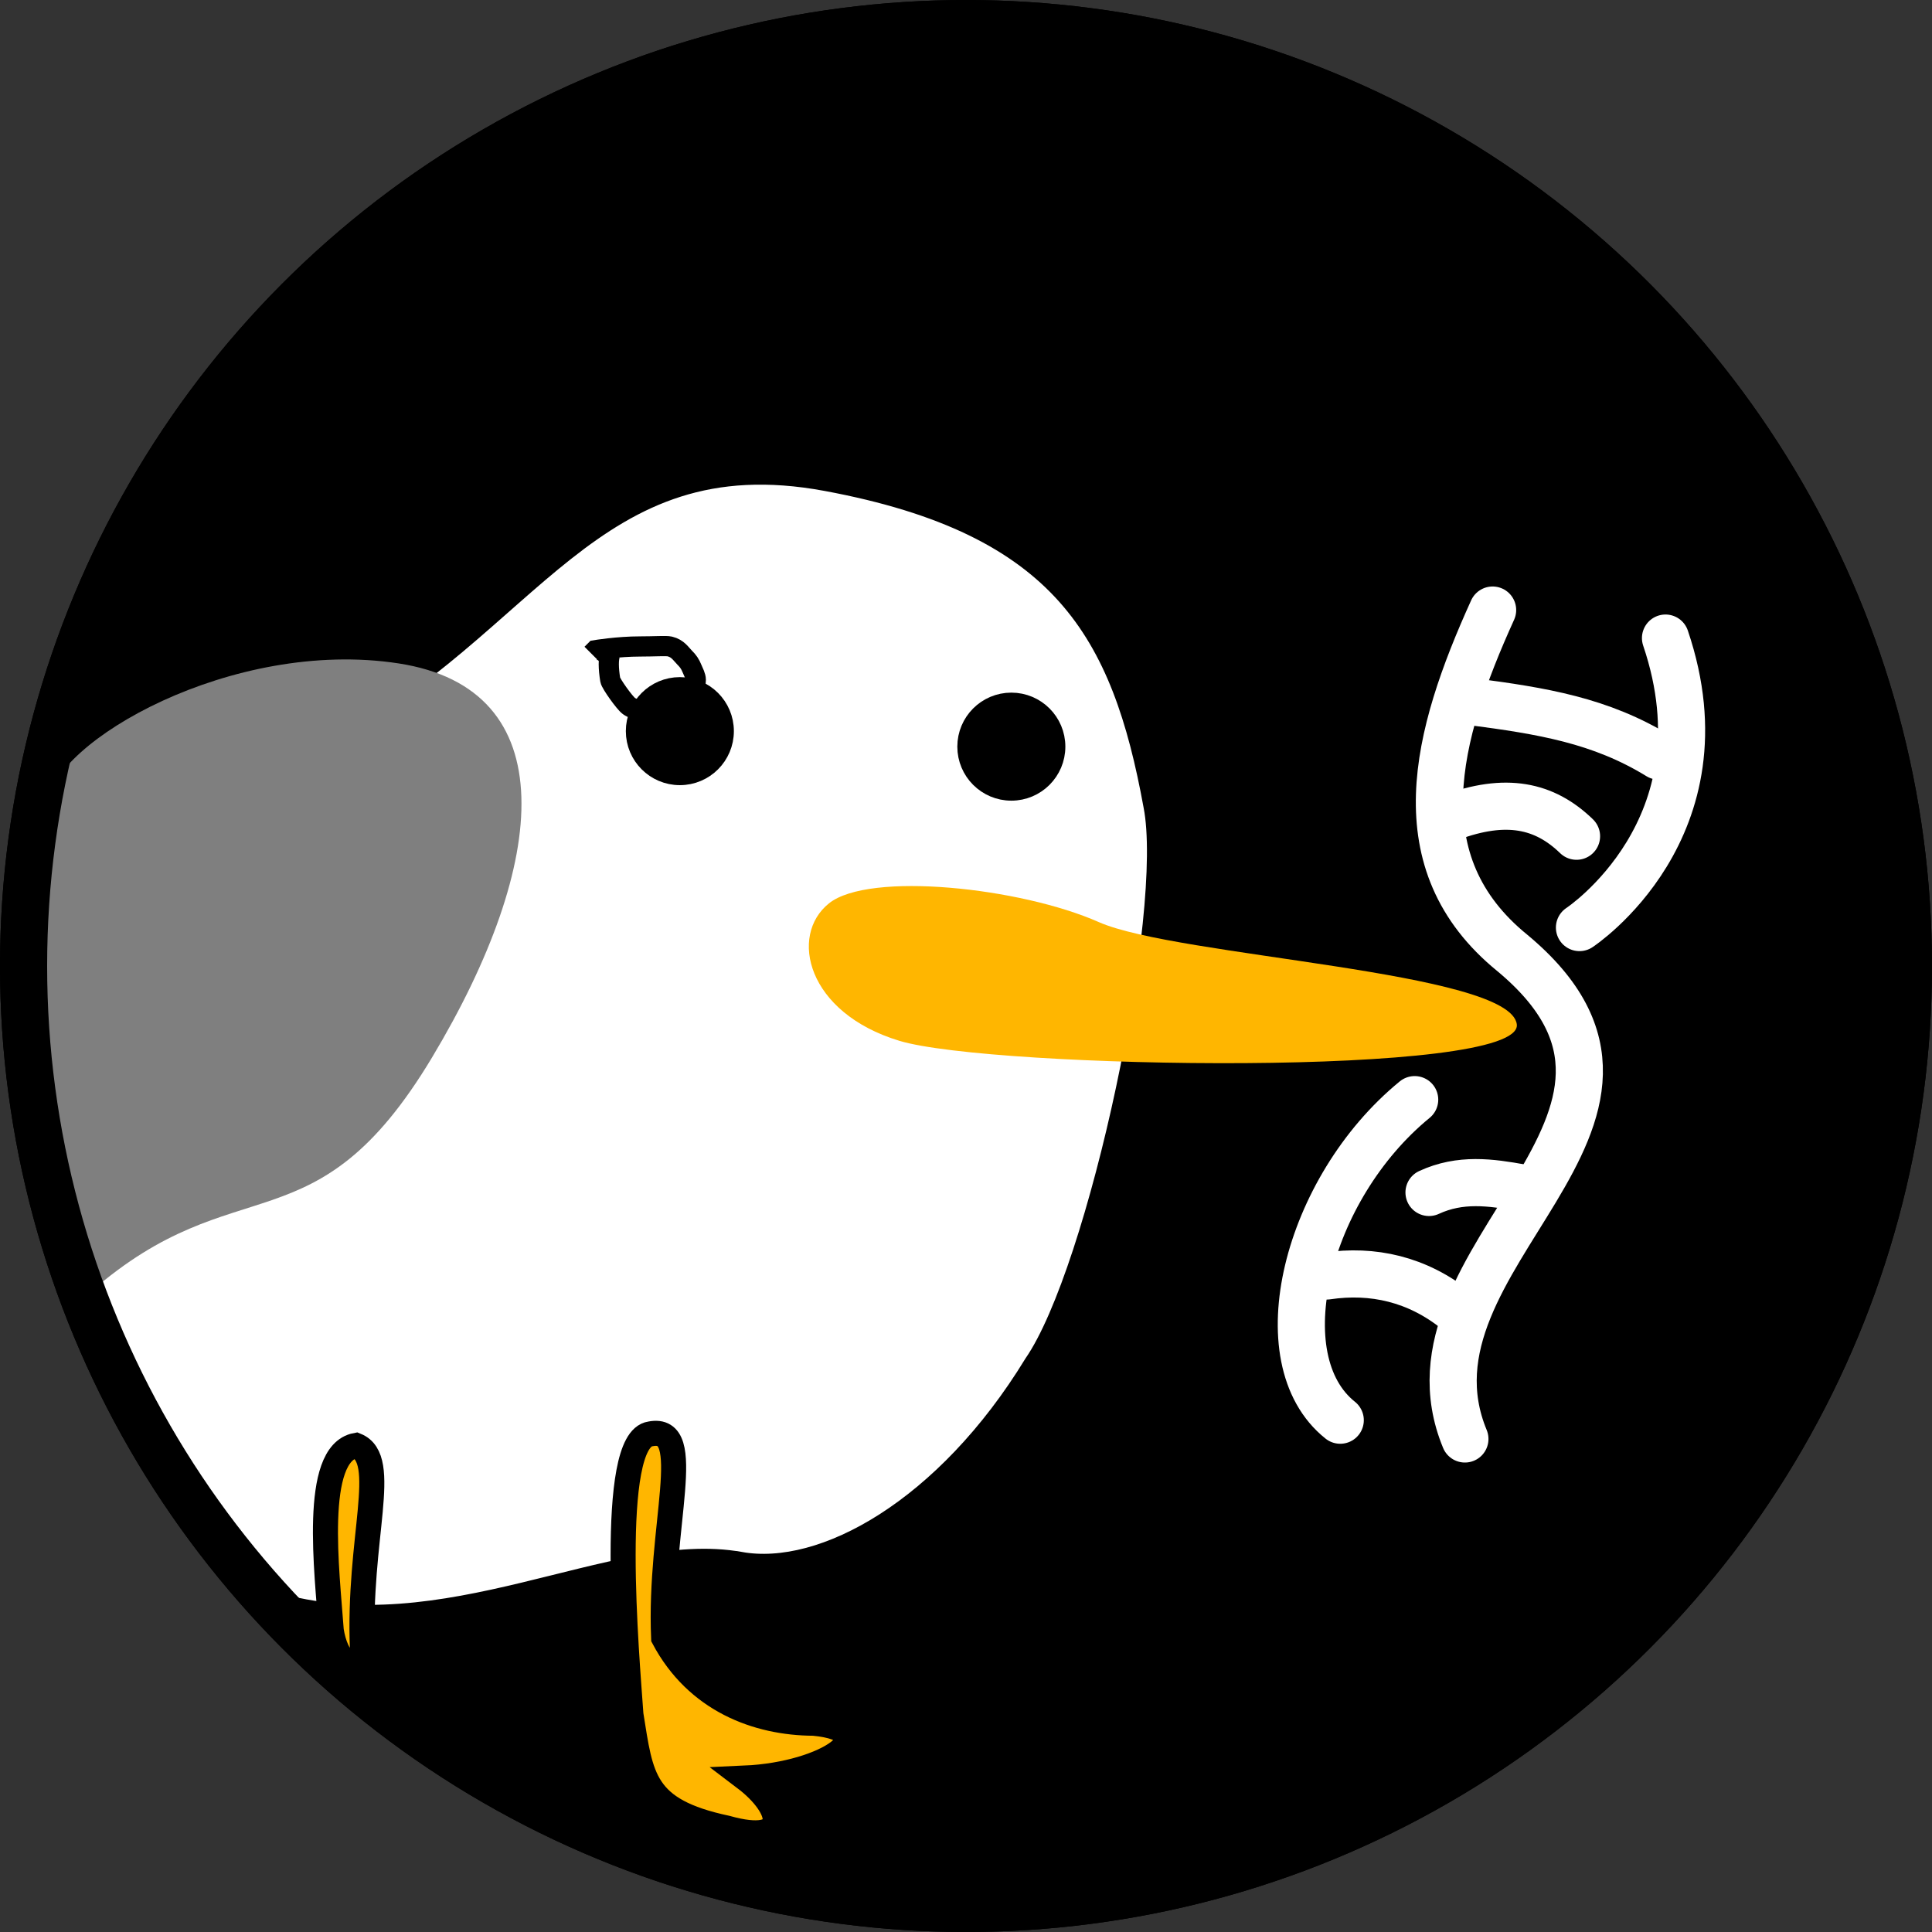 <?xml version="1.0" encoding="UTF-8" standalone="no"?>
<svg
   width="286.918"
   height="286.918"
   version="1.1"
   id="svg17"
   xmlns="http://www.w3.org/2000/svg"
   xmlns:svg="http://www.w3.org/2000/svg">
  <rect width="100%" height="100%" fill="#333333" stroke="none"/>
  <defs
     id="defs21" />
  <g
     id="layer2"
     style="display:inline"
     transform="translate(-257.219,-171.945)">
    <circle
       style="display:inline;opacity:1;fill:#000000;fill-opacity:1;stroke:#000000;stroke-width:7;stroke-dasharray:none;stroke-opacity:1"
       id="path4900"
       cx="400.678"
       cy="315.404"
       r="139.959" />
  </g>
  <g
     id="layer1"
     transform="translate(-257.219,-171.945)">
    <path
       id="svg_31"
       d="m 367.035,404.392 c 12.664,2.285 31.017,-8.116 44.155,-29.621 9.689,-14.032 20.944,-67.28 17.835,-83.225 -4.712,-25.869 -13.67,-42.113 -48.997,-48.663 -35.327,-6.55 -44.232,21.889 -75.214,37.933 0,0 -34.983,7.851 -43.502,21.828 -0.469,30.7 1.967,41.827 10.463,66.283 7.12,17.654 9.418,21.72 25.793,41.361 25.784,7.598 51.05,-9.218 69.466,-5.895 z"
       opacity="NaN"
       fill="#ffffff"
       style="opacity:1;fill:#ffffff;stroke:#000000;stroke-width:4;stroke-dasharray:none;stroke-opacity:1" />
    <path
       stroke="null"
       id="svg_33"
       d="m 390.783,326.515 c 13.744,4.163 92.618,5.483 91.695,-2.437 -0.923,-7.92 -50.463,-10.053 -62.078,-15.193 -11.616,-5.141 -34.128,-7.553 -40.077,-2.78 -5.949,4.773 -3.282,16.247 10.461,20.41 z"
       opacity="NaN"
       fill="#ffb600"
       style="opacity:1;stroke:none;stroke-width:5;stroke-dasharray:none;stroke-opacity:1" />
    <path
       d="m 347.846,269.053 c -0.299,0.722 -0.28,2.143 0,3.867 0.088,0.545 2.129,3.411 2.762,3.867 1.002,0.722 2.21,0.552 2.762,0.552 1.105,0 2.777,-0.426 3.315,-0.552 1.202,-0.284 1.7,-0.341 2.21,-0.552 0.722,-0.299 0.324,-0.876 1.105,-1.657 0.391,-0.391 0.552,-1.105 0.552,-1.657 0,-0.552 -0.341,-1.147 -0.552,-1.657 -0.299,-0.722 -0.552,-1.105 -1.105,-1.657 -0.552,-0.552 -1.008,-1.374 -2.21,-1.657 -0.538,-0.127 -2.21,0 -4.42,0 -3.315,0 -6.63,0.552 -6.63,0.552 l -0.552,0.552 v 0 0"
       id="svg_35"
       stroke="null"
       fill="none"
       style="stroke-width:3;stroke-dasharray:none" />
    <path
       id="svg_42"
       d="m 264.239,291.369 c 0.72,-9.258 27.516,-24.687 52.153,-20.906 24.638,3.781 22.377,29.54 4.986,58.527 -17.391,28.987 -28.97,15.843 -50.673,34.791 -6.777,-25.328 -6.466,-36.472 -6.466,-36.472 0,0 -2.665,-10.971 0,-35.94 z"
       opacity="NaN"
       stroke="null"
       fill="#7f7f7f"
       style="display:inline;opacity:1;stroke:none;stroke-width:5;stroke-dasharray:none;stroke-opacity:1" />
    <circle
       stroke="null"
       id="svg_43"
       cy="280.525"
       cx="358.183"
       fill="#000000"
       style="stroke-width:3;stroke-dasharray:none"
       r="6.522" />
    <circle
       stroke="null"
       id="svg_45"
       cy="282.828"
       cx="407.411"
       fill="#000000"
       style="stroke-width:3;stroke-dasharray:none"
       r="6.522" />
    <path
       stroke="null"
       id="svg_49"
       d="m 350.922,426.617 c 1.502,9.325 1.724,14.161 14.198,16.805 9.758,2.74 8.567,-2.973 2.712,-7.414 12.36,-0.555 21.3,-7.075 10.241,-8.149 -8.457,-0.035 -17.399,-3.435 -22.3,-12.672 -0.709,-16.548 4.888,-31.654 -1.961,-30.296 -6.345,0.881 -3.505,33.108 -2.89,41.726 z"
       opacity="NaN"
       fill="#ffb600"
       style="opacity:1;stroke-width:3.721;stroke-dasharray:none" />
    <path
       stroke="null"
       id="path959"
       d="m 306.413,414.085 c 0.66,4.302 3.218,6.996 4.635,2.843 -0.709,-16.548 4.101,-28.279 -0.955,-30.332 -6.512,1.216 -4.295,18.87 -3.68,27.488 z"
       opacity="NaN"
       fill="#ffb600"
       style="opacity:1;stroke-width:3.721;stroke-dasharray:none" />
  </g>
  <g
     id="layer3"
     style="stroke:#ffffff;stroke-opacity:1"
     transform="translate(-257.219,-171.945)">
    <path
       style="opacity:1;fill:none;fill-opacity:1;stroke:#ffffff;stroke-width:7;stroke-linecap:round;stroke-dasharray:none;stroke-opacity:1"
       d="m 478.885,262.544 c -8.468,18.676 -13.535,37.515 2.915,50.911 29.974,24.917 -18.316,44.935 -7.031,72.189"
       id="path5076" />
    <path
       style="opacity:1;fill:none;fill-opacity:1;stroke:#ffffff;stroke-width:7;stroke-linecap:round;stroke-dasharray:none;stroke-opacity:1"
       d="m 467.311,335.251 c -16.143,13.218 -22.411,38.564 -11.054,47.605"
       id="path9490" />
    <path
       style="opacity:1;fill:none;fill-opacity:1;stroke:#ffffff;stroke-width:7;stroke-linecap:round;stroke-dasharray:none;stroke-opacity:1"
       d="m 504.56,266.705 c 9.586,28.298 -12.778,42.991 -12.778,42.991"
       id="path9492" />
    <path
       style="opacity:1;fill:none;fill-opacity:1;stroke:#ffffff;stroke-width:7;stroke-linecap:round;stroke-dasharray:none;stroke-opacity:1"
       d="m 475.725,276.142 c 10.509,1.375 19.192,2.782 27.835,8.091"
       id="path9504" />
    <path
       style="opacity:1;fill:none;fill-opacity:1;stroke:#ffffff;stroke-width:7;stroke-linecap:round;stroke-dasharray:none;stroke-opacity:1"
       d="m 472.593,293.365 c 8.255,-3.071 13.993,-1.85 18.754,2.767"
       id="path970" />
    <path
       style="opacity:1;fill:none;fill-opacity:1;stroke:#ffffff;stroke-width:7;stroke-linecap:round;stroke-dasharray:none;stroke-opacity:1"
       d="m 454.282,361.438 c 6.807,-1.009 13.425,0.462 19.249,5.145"
       id="path972" />
    <path
       style="opacity:1;fill:none;fill-opacity:1;stroke:#ffffff;stroke-width:7;stroke-linecap:round;stroke-dasharray:none;stroke-opacity:1"
       d="m 469.439,349.035 c 4.649,-2.146 9.141,-1.523 13.768,-0.681"
       id="path974" />
  </g>
  <g
     id="g5080"
     style="display:inline;fill:none"
     transform="translate(-257.219,-171.945)">
    <circle
       style="opacity:1;fill:none;fill-opacity:1;stroke:#000000;stroke-width:7;stroke-dasharray:none;stroke-opacity:1"
       id="circle5078"
       cx="400.678"
       cy="315.404"
       r="139.959" />
  </g>
</svg>
